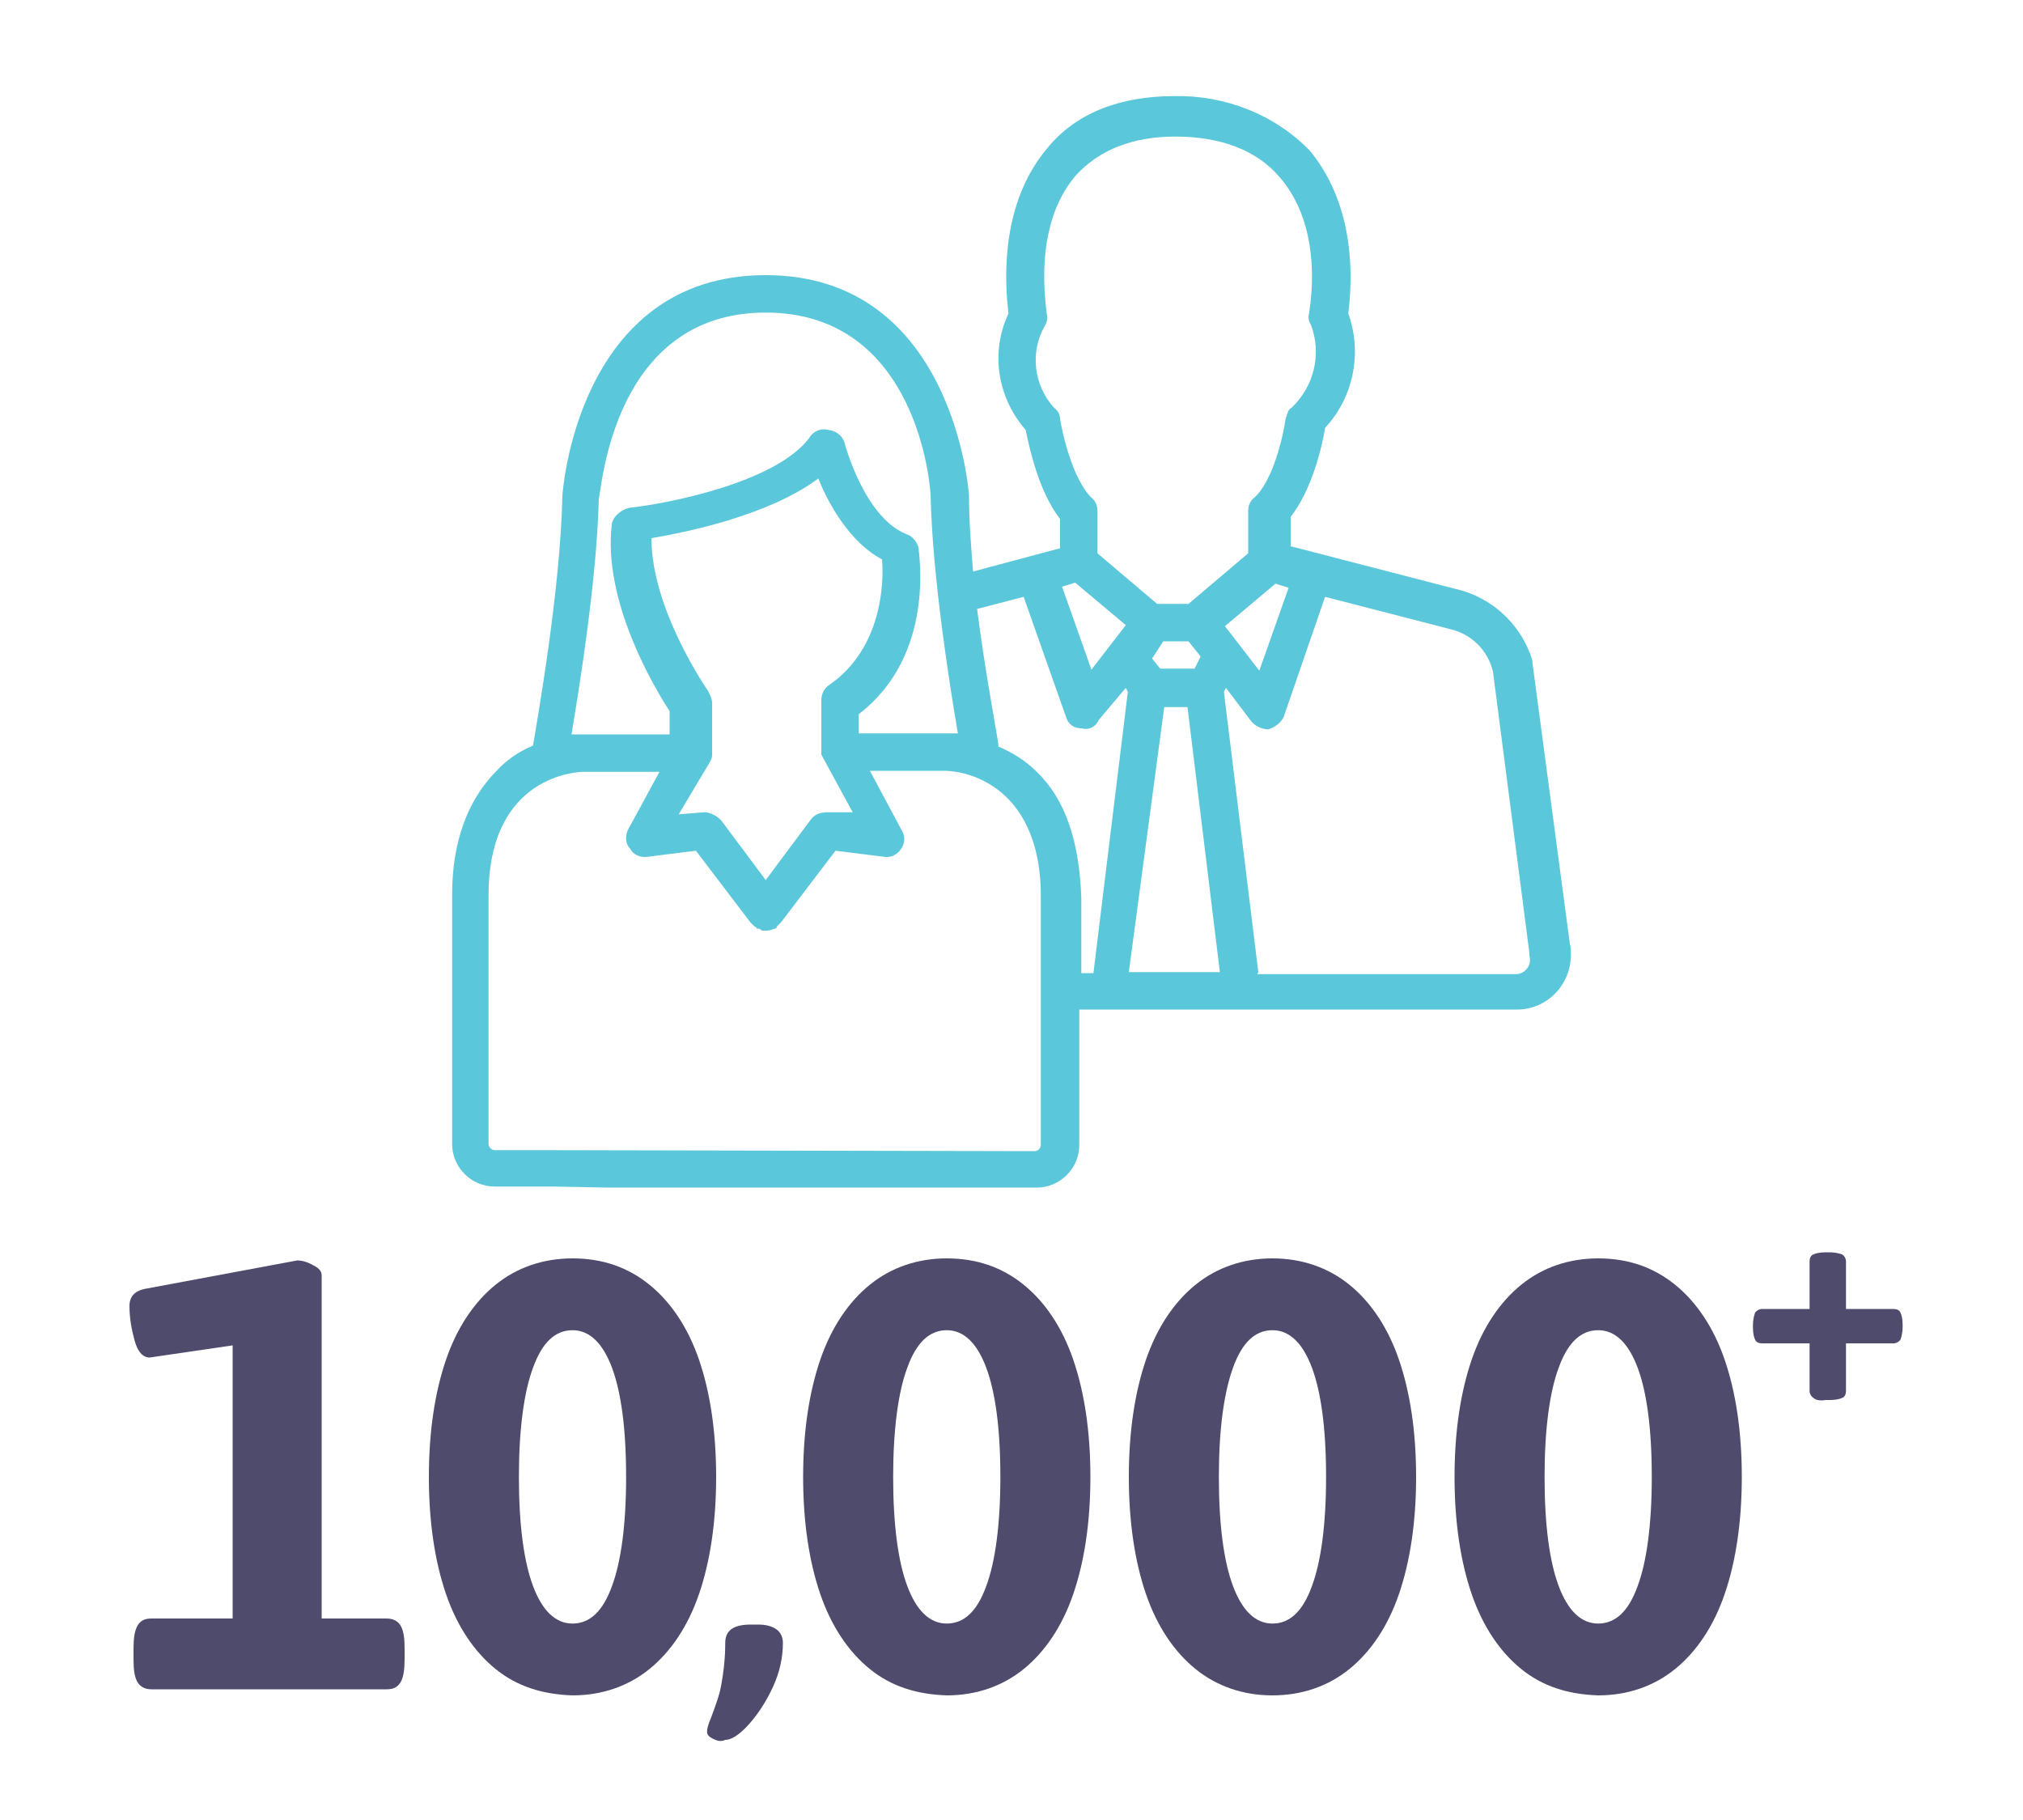 <?xml version="1.0" encoding="utf-8"?>
<!-- Generator: Adobe Illustrator 23.0.2, SVG Export Plug-In . SVG Version: 6.00 Build 0)  -->
<svg version="1.1" id="Layer_1" xmlns="http://www.w3.org/2000/svg" xmlns:xlink="http://www.w3.org/1999/xlink" x="0px" y="0px"
	 viewBox="0 0 200 179.9" style="enable-background:new 0 0 200 179.9;" xml:space="preserve">
<style type="text/css">
	.st0{enable-background:new    ;}
	.st1{fill:#4E4B6D;}
	.st2{fill:#5AC7DA;}
</style>
<title>tenthousand</title>
<g id="Group_4352">
	<g id="_10_000">
		<g class="st0">
			<path class="st1" d="M13.6,166.3c-0.3-0.5-0.4-1.2-0.4-2.3v-1c0-1,0.1-1.8,0.4-2.3c0.3-0.5,0.7-0.7,1.4-0.7h8v-27l-8.2,1.2
				c-0.7,0-1.2-0.6-1.5-1.7c-0.3-1.1-0.5-2.2-0.5-3.4c0-0.9,0.5-1.5,1.6-1.7l15-2.8c0.5,0,1.1,0.2,1.6,0.5c0.6,0.3,0.8,0.6,0.8,1
				V160h6.4c0.6,0,1.1,0.2,1.4,0.7c0.3,0.5,0.4,1.2,0.4,2.3v1c0,1-0.1,1.8-0.4,2.3c-0.3,0.5-0.7,0.7-1.4,0.7H15
				C14.4,167,13.9,166.8,13.6,166.3z"/>
			<path class="st1" d="M49,165c-2.1-1.7-3.8-4.2-4.9-7.4c-1.1-3.2-1.7-7.1-1.7-11.6c0-4.5,0.6-8.4,1.7-11.6
				c1.1-3.2,2.8-5.7,4.9-7.4c2.1-1.7,4.7-2.6,7.6-2.6c3,0,5.5,0.9,7.6,2.6c2.1,1.7,3.8,4.2,4.9,7.4c1.1,3.2,1.7,7.1,1.7,11.6
				c0,4.5-0.6,8.4-1.7,11.6c-1.1,3.2-2.8,5.7-4.9,7.4c-2.1,1.7-4.7,2.6-7.6,2.6C53.6,167.5,51.1,166.7,49,165z M60.5,156.8
				c0.9-2.4,1.4-6.1,1.4-10.8c0-4.8-0.5-8.4-1.4-10.8c-0.9-2.4-2.2-3.7-3.9-3.7s-3,1.2-3.9,3.7c-0.9,2.4-1.4,6.1-1.4,10.8
				c0,4.8,0.5,8.4,1.4,10.8c0.9,2.4,2.2,3.7,3.9,3.7S59.6,159.3,60.5,156.8z"/>
		</g>
		<g class="st0">
			<path class="st1" d="M70.5,171.9c-0.4-0.2-0.6-0.4-0.6-0.7c0-0.3,0.1-0.7,0.4-1.4c0.4-1.1,0.8-2.1,1-3.2s0.4-2.5,0.4-4.2
				c0-1.2,0.8-1.8,2.5-1.8h0.8c0.8,0,1.4,0.2,1.8,0.5s0.6,0.8,0.6,1.3c0,1.4-0.3,2.9-1,4.4c-0.7,1.5-1.5,2.7-2.4,3.7
				c-0.9,1-1.7,1.5-2.3,1.5C71.3,172.2,70.9,172.1,70.5,171.9z"/>
		</g>
		<g class="st0">
			<path class="st1" d="M86,165c-2.1-1.7-3.8-4.2-4.9-7.4c-1.1-3.2-1.7-7.1-1.7-11.6c0-4.5,0.6-8.4,1.7-11.6
				c1.1-3.2,2.8-5.7,4.9-7.4c2.1-1.7,4.7-2.6,7.6-2.6c3,0,5.5,0.9,7.6,2.6c2.1,1.7,3.8,4.2,4.9,7.4c1.1,3.2,1.7,7.1,1.7,11.6
				c0,4.5-0.6,8.4-1.7,11.6c-1.1,3.2-2.8,5.7-4.9,7.4c-2.1,1.7-4.7,2.6-7.6,2.6C90.6,167.5,88.1,166.7,86,165z M97.5,156.8
				c0.9-2.4,1.4-6.1,1.4-10.8c0-4.8-0.5-8.4-1.4-10.8c-0.9-2.4-2.2-3.7-3.9-3.7s-3,1.2-3.9,3.7c-0.9,2.4-1.4,6.1-1.4,10.8
				c0,4.8,0.5,8.4,1.4,10.8c0.9,2.4,2.2,3.7,3.9,3.7S96.6,159.3,97.5,156.8z"/>
			<path class="st1" d="M118.2,165c-2.1-1.7-3.8-4.2-4.9-7.4c-1.1-3.2-1.7-7.1-1.7-11.6c0-4.5,0.6-8.4,1.7-11.6
				c1.1-3.2,2.8-5.7,4.9-7.4s4.7-2.6,7.6-2.6s5.5,0.9,7.6,2.6s3.8,4.2,4.9,7.4c1.1,3.2,1.7,7.1,1.7,11.6c0,4.5-0.6,8.4-1.7,11.6
				c-1.1,3.2-2.8,5.7-4.9,7.4c-2.1,1.7-4.7,2.6-7.6,2.6S120.3,166.7,118.2,165z M129.7,156.8c0.9-2.4,1.4-6.1,1.4-10.8
				c0-4.8-0.5-8.4-1.4-10.8c-0.9-2.4-2.2-3.7-3.9-3.7s-3,1.2-3.9,3.7s-1.4,6.1-1.4,10.8c0,4.8,0.5,8.4,1.4,10.8
				c0.9,2.4,2.2,3.7,3.9,3.7S128.8,159.3,129.7,156.8z"/>
			<path class="st1" d="M150.4,165c-2.1-1.7-3.8-4.2-4.9-7.4c-1.1-3.2-1.7-7.1-1.7-11.6c0-4.5,0.6-8.4,1.7-11.6
				c1.1-3.2,2.8-5.7,4.9-7.4c2.1-1.7,4.7-2.6,7.6-2.6c3,0,5.5,0.9,7.6,2.6c2.1,1.7,3.8,4.2,4.9,7.4c1.1,3.2,1.7,7.1,1.7,11.6
				c0,4.5-0.6,8.4-1.7,11.6c-1.1,3.2-2.8,5.7-4.9,7.4c-2.1,1.7-4.7,2.6-7.6,2.6C155,167.5,152.5,166.7,150.4,165z M161.9,156.8
				c0.9-2.4,1.4-6.1,1.4-10.8c0-4.8-0.5-8.4-1.4-10.8s-2.2-3.7-3.9-3.7s-3,1.2-3.9,3.7c-0.9,2.4-1.4,6.1-1.4,10.8
				c0,4.8,0.5,8.4,1.4,10.8c0.9,2.4,2.2,3.7,3.9,3.7S161,159.3,161.9,156.8z"/>
		</g>
	</g>
	<g id="_2">
		<g class="st0">
			<path class="st1" d="M179.3,138.2c-0.2-0.1-0.4-0.4-0.4-0.7v-4.7h-4.7c-0.3,0-0.6-0.1-0.7-0.4c-0.1-0.2-0.2-0.6-0.2-1.2v-0.2
				c0-0.5,0.1-0.9,0.2-1.2c0.1-0.2,0.4-0.4,0.7-0.4h4.7v-4.7c0-0.3,0.1-0.6,0.4-0.7c0.2-0.1,0.6-0.2,1.2-0.2h0.4
				c0.5,0,0.9,0.1,1.2,0.2c0.2,0.1,0.4,0.4,0.4,0.7v4.7h4.7c0.3,0,0.6,0.1,0.7,0.4c0.1,0.2,0.2,0.6,0.2,1.2v0.2
				c0,0.5-0.1,0.9-0.2,1.2c-0.1,0.2-0.4,0.4-0.7,0.4h-4.7v4.7c0,0.3-0.1,0.6-0.4,0.7c-0.2,0.1-0.6,0.2-1.2,0.2h-0.4
				C179.9,138.5,179.5,138.4,179.3,138.2z"/>
		</g>
	</g>
</g>
<path id="Path_2055" class="st2" d="M60,117.4h42.5c2.3,0,4.2-1.9,4.2-4.2V99.8H150c2.9,0,5.3-2.4,5.3-5.4c0-0.4,0-0.8-0.1-1.1
	l-3.7-27.8v-0.2c-1-3.3-3.6-5.9-6.9-6.9l-17-4.4v-2.9c2.1-2.7,3.1-6.9,3.4-8.8c2.8-3,3.7-7.4,2.3-11.3c0.8-6.7-0.6-12.2-3.8-16.1
	c-3.5-3.6-8.4-5.5-13.4-5.4c-5.4,0-9.8,1.7-12.6,5.2c-3.2,3.8-4.6,9.4-3.8,16.3c-1.8,3.8-1.1,8.3,1.7,11.5c0.4,1.9,1.3,6.1,3.4,8.8
	v2.9l-8.6,2.3c-0.2-2.5-0.4-5-0.4-7.5c0-0.2-1.5-21.8-20.1-21.8C57,27.2,55.6,48.9,55.6,49c-0.2,9.4-2.5,22.2-2.9,24.7
	c-1.4,0.6-2.6,1.4-3.6,2.5c-2.9,2.9-4.4,7.1-4.4,12.2v24.7c0,2.3,1.9,4.2,4.2,4.2h5.9 M115.1,69.9h2.3l3.2,26.2h-9L115.1,69.9z
	 M103.3,32.2c0.2-0.3,0.3-0.8,0.2-1.1c-0.8-5.9,0.2-10.7,2.9-13.8c2.3-2.5,5.6-3.8,9.8-3.8c4.4,0,8,1.3,10.3,4
	c2.7,3.1,3.8,7.9,2.9,13.6c-0.1,0.3,0,0.7,0.2,1c1.1,2.9,0.3,6.1-1.9,8.2c-0.4,0.2-0.4,0.6-0.6,1.1c-0.2,1.5-1.2,6.1-3.1,7.8
	c-0.4,0.3-0.6,0.8-0.6,1.3v4.2l-5.9,5h-3.1l-5.9-5v-4.2c0-0.5-0.2-1-0.6-1.3c-1.9-1.9-2.9-6.5-3.1-7.8l0,0c0-0.4-0.2-0.8-0.6-1.1
	C102.2,38.1,101.8,34.8,103.3,32.2z M115,63.4h2.5l1.2,1.5l-0.6,1.2h-3.4l-0.8-1L115,63.4z M121.1,61.9l5-4.2l1.3,0.4l-2.9,8.2
	L121.1,61.9z M124.4,96.1l-3.4-27.7l0.2-0.4l2.5,3.3c0.4,0.5,1.1,0.8,1.7,0.8c0.6-0.2,1.2-0.6,1.5-1.2L131,59l12.4,3.2
	c2.1,0.5,3.7,2.1,4.2,4.2l3.6,27.8v0.2c0.1,0.5,0.1,0.9-0.2,1.3c-0.3,0.4-0.7,0.6-1.1,0.6h-25.6L124.4,96.1z M105,58l1.3-0.4l5,4.2
	l-3.4,4.4L105,58z M90.1,113.7H61.2 M53.3,113.7h-4.4c-0.3,0-0.6-0.3-0.6-0.6V88.5c0-12,9-12.2,9.4-12.2h7.5L62.1,82
	c-0.3,0.6-0.3,1.4,0.2,1.9c0.3,0.6,1,0.9,1.7,0.8l4.8-0.6l5.4,7.1l0.2,0.2l0.2,0.2c0.1,0,0.2,0.1,0.2,0.2H75c0.2,0,0.2,0.2,0.4,0.2
	h0.4c0.3,0,0.5-0.1,0.8-0.2c0.1,0,0.2-0.1,0.2-0.2c0,0,0,0,0,0l0,0l0.2-0.2l0.2-0.2l5.4-7.1l4.8,0.6c0.7,0.1,1.3-0.2,1.7-0.8
	c0.4-0.6,0.4-1.3,0-1.9l-3.1-5.8h7.5c2.3,0.1,4.5,1.1,6.1,2.7c2.1,2.1,3.3,5.4,3.3,9.6v24.7c0,0.3-0.3,0.6-0.6,0.6L53.3,113.7
	L53.3,113.7z M75.7,30.9C90.8,30.9,92,48.3,92,49c0.2,8.2,1.9,18.8,2.7,23.5h-9.8v-1.9c7.7-5.9,5.9-16.1,5.9-16.5
	c-0.2-0.6-0.6-1.1-1.2-1.3c-4.2-1.7-6.1-9-6.1-9c-0.2-0.7-0.8-1.2-1.6-1.3c-0.7-0.2-1.5,0.1-1.9,0.8c-3.3,4.4-14,6.5-17.8,6.9
	c-0.8,0.2-1.5,0.8-1.7,1.5c-1,7.8,4.4,16.6,5.7,18.6v2.3h-9.7c0.8-4.8,2.5-15.3,2.7-23.3C59.5,48.3,60.6,30.9,75.7,30.9z M70.2,75.3
	L70.2,75.3c0.1-0.2,0.2-0.4,0.2-0.6v-5.2c0-0.4-0.2-0.8-0.4-1.2c0,0-5.6-8-5.6-15.1c3.6-0.6,11.7-2.3,16.5-5.9c1,2.5,3.1,6.3,6.3,8
	c0.2,2.3,0,8.8-5.2,12.4c-0.5,0.3-0.8,0.9-0.8,1.5v5.4l3.1,5.7h-2.5c-0.7,0-1.3,0.2-1.7,0.8l-4.4,5.9l-4.4-5.9
	c-0.4-0.4-0.9-0.7-1.5-0.8h-0.2l-2.5,0.2L70.2,75.3z M102.5,76.3c-1.1-1.1-2.4-1.9-3.8-2.5v-0.2c-0.2-1.5-1.3-7.1-2.1-13.4l4.6-1.2
	l4.2,11.9c0.2,0.7,0.8,1.1,1.5,1.1c0.7,0.2,1.4-0.1,1.7-0.8l2.7-3.2l0.2,0.4l-3.4,27.8h-1.2v-7.5C106.7,83.3,105.4,79.1,102.5,76.3
	L102.5,76.3z"/>
</svg>
